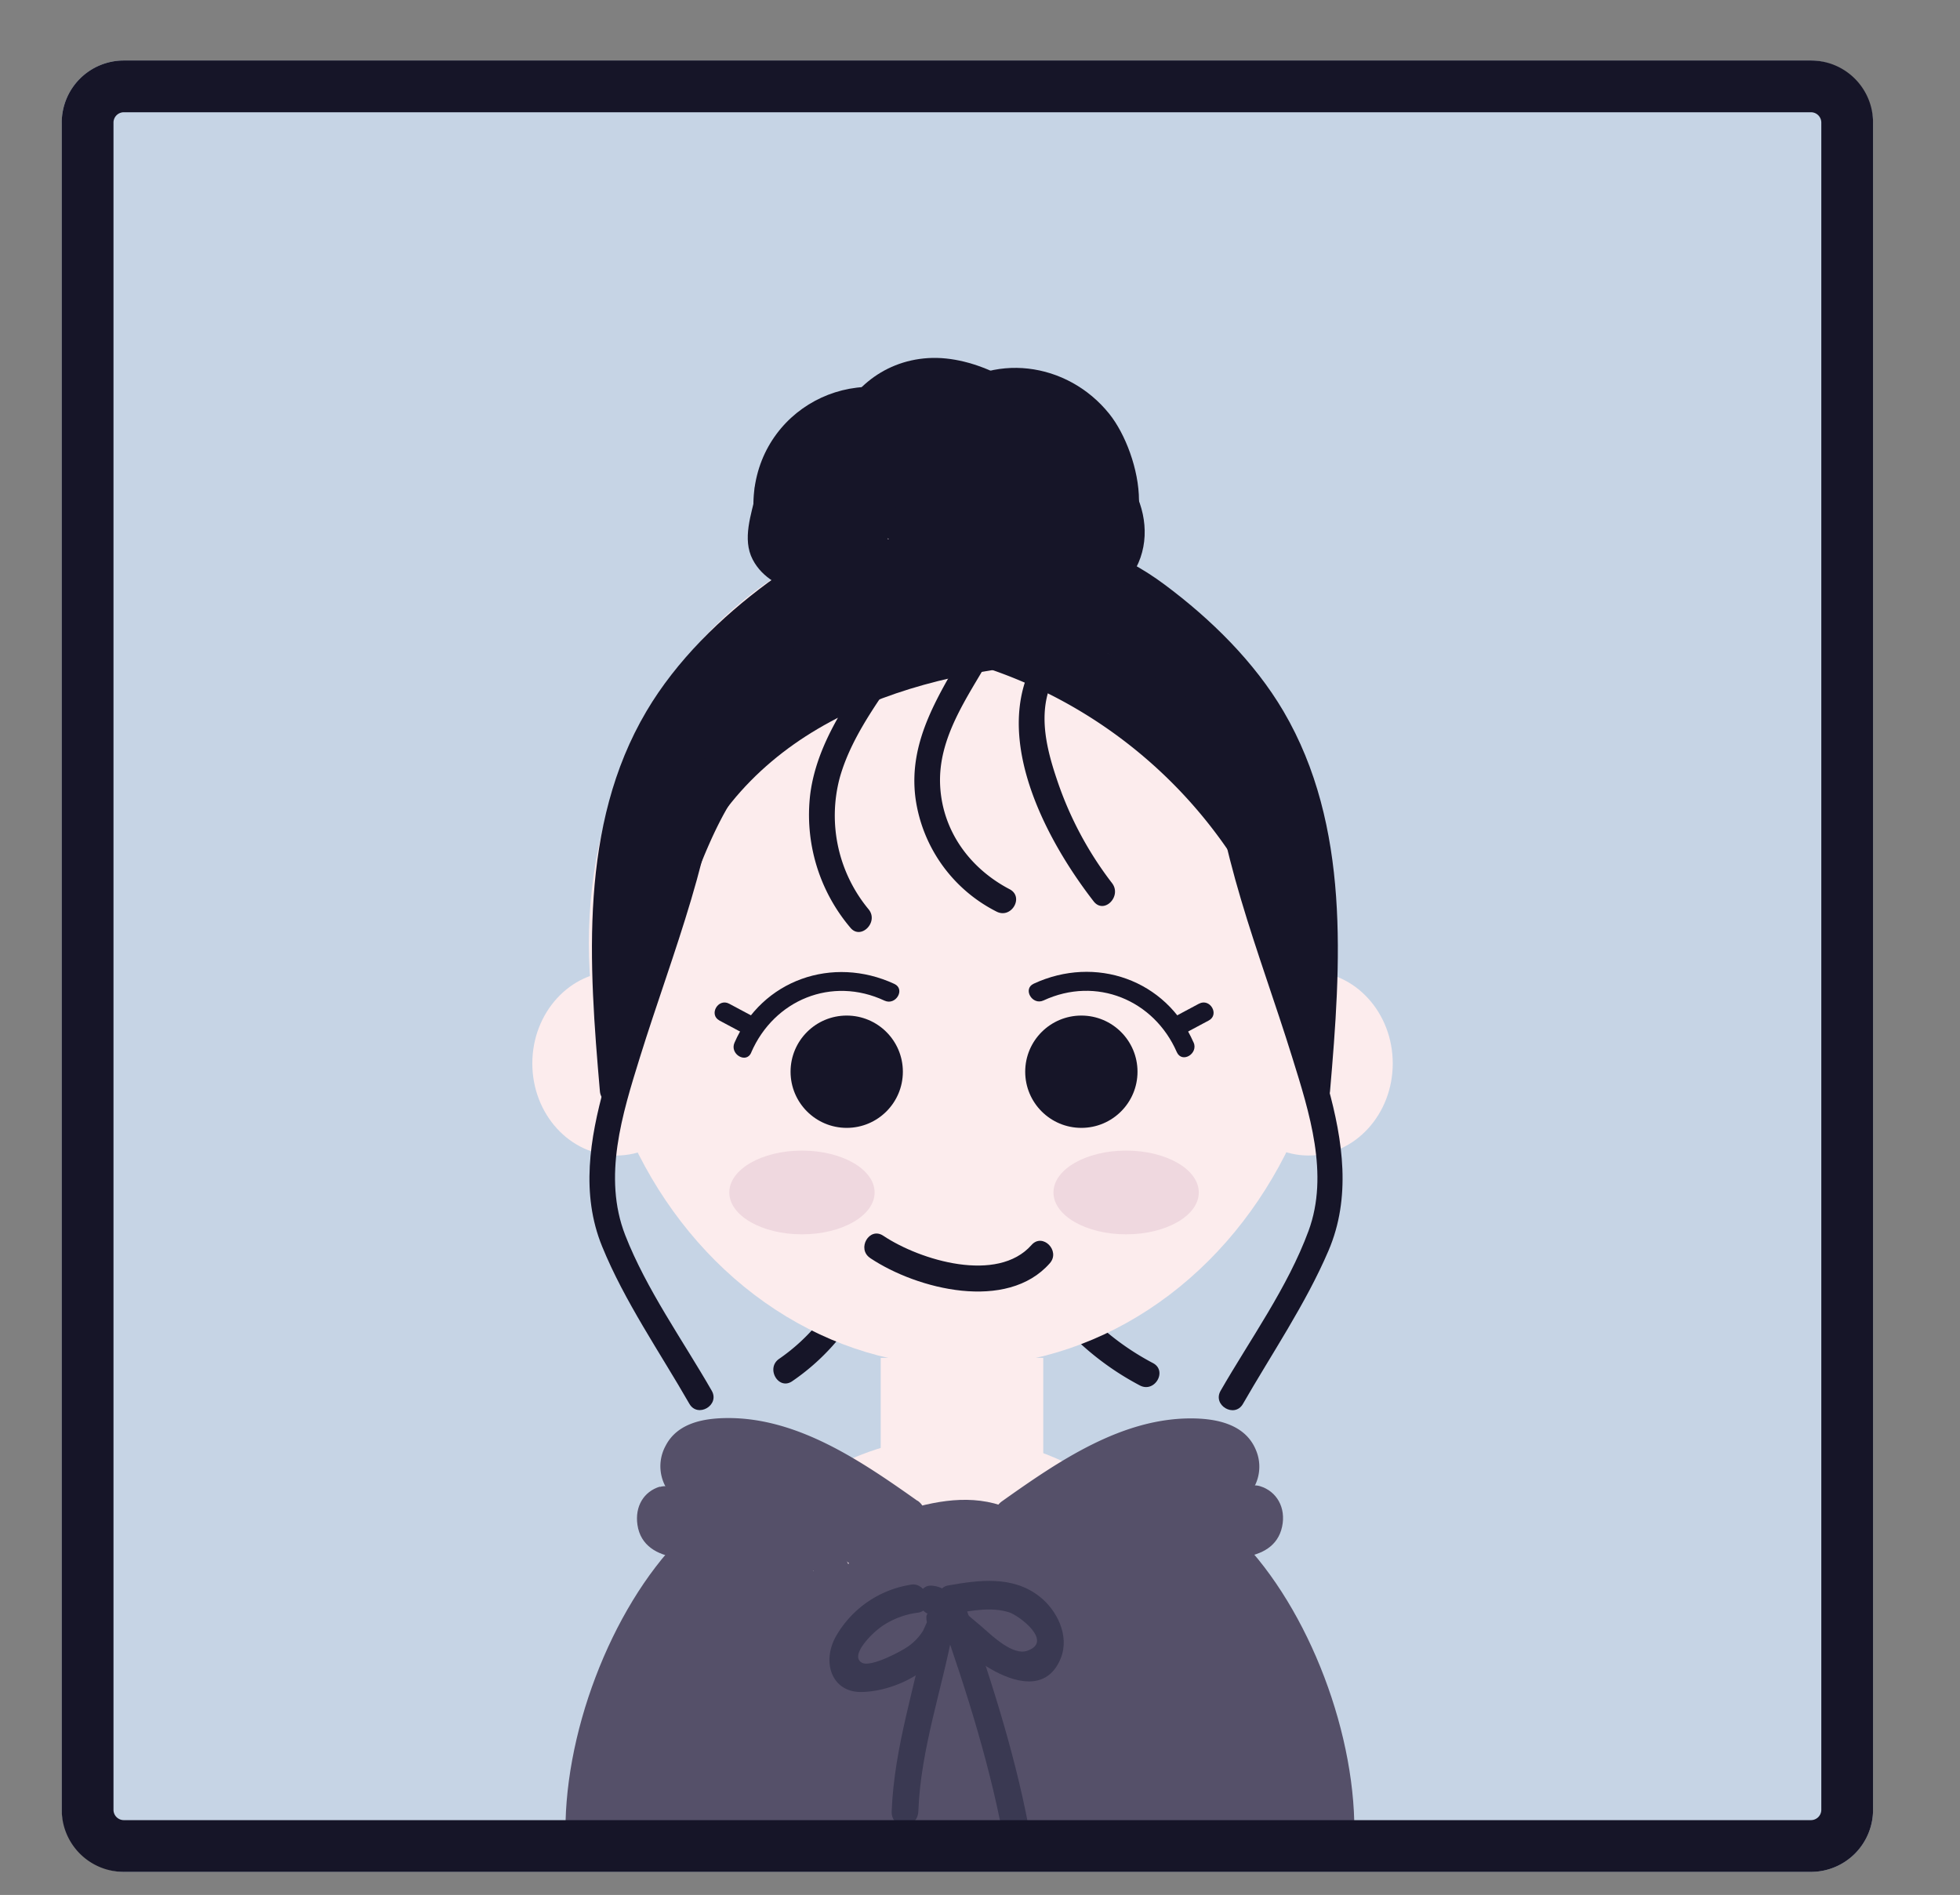 <svg id="Layer_1" data-name="Layer 1" xmlns="http://www.w3.org/2000/svg" viewBox="0 0 378.73 366.15"><rect x="0" y="0" width="378.73" height="366.15" fill="#808080" stroke="none"/><defs><style>.cls-1{fill:#c6d4e5;}.cls-2{fill:#fceced;}.cls-3{fill:#555069;}.cls-4{fill:none;stroke:#555069;stroke-miterlimit:10;}.cls-5{fill:#161528;}.cls-6{fill:#efd8df;}.cls-7{fill:#3a3952;}</style></defs><title>myprofile</title><rect class="cls-1" x="11.93" y="11.69" width="350" height="350" rx="12" ry="12"/><rect class="cls-2" x="170.18" y="262.37" width="31.41" height="38.4"/><path class="cls-2" d="M124.5,352.39c0-41.28,26.81-74.73,59.89-74.73s59.89,33.45,59.89,74.73"/><path class="cls-3" d="M177.29,290c-11-7.79-23.24-16.12-36.87-16-4.29.05-9.5.87-11.81,5.37a8.24,8.24,0,0,0,2.58,10.74c3.47,2.49,6.69-3.6,3.24-6.07l3.87-2.92,2.12-.09a21.35,21.35,0,0,1,6.45.68,43.08,43.08,0,0,1,10.28,3.67c5.93,2.92,11.44,6.79,16.9,10.64,3.48,2.46,6.71-3.62,3.24-6.06Z"/><path class="cls-3" d="M127.51,287.25c-3.1.94-4.85,3.8-4.34,7.36.59,4.12,3.93,5.8,7.37,6.32,6.87,1,14.32.19,21.25.21l23.88.06c4.14,0,4.14-7,0-7l-23.88-.06-11.31,0c-3.39,0-8-1-11.26-.05,4-1.21,2.29-8-1.71-6.78Z"/><path class="cls-3" d="M135,289.66a20.7,20.7,0,0,1,18.68-.29l.77-6.42a222.42,222.42,0,0,1-24.9,5.43l1.71,6.78c4.69-2,9.73-1.4,14.66-1.35q8.06.09,16.11.32c3.57.09,4.43-6,.85-6.91a21.73,21.73,0,0,1-6.85-2.9l-2.47,6.42a18.86,18.86,0,0,1,6.64,2.56l.77-6.42a111.49,111.49,0,0,1-21.26,2.72c-4.13.14-4.15,7.16,0,7l19-.6c6.33-.2,13.55-1.56,18.88,3.05v-5l-.05,0c-4.09.39-4.13,7.42,0,7a6.75,6.75,0,0,0,4.6-2,3.76,3.76,0,0,0,0-5c-4.89-4.23-9.82-5.41-16-5.33-8.81.11-17.62.55-26.41.82v7a120.54,120.54,0,0,0,23-3c2.74-.62,3.08-5,.77-6.42a23.78,23.78,0,0,0-8.18-3.27c-3.43-.67-5.81,4.3-2.48,6.42a26.48,26.48,0,0,0,8.38,3.62l.86-6.9c-10-.28-22.94-2.69-32.48,1.28-3.92,1.64-2.37,7.43,1.71,6.78a222.42,222.42,0,0,0,24.9-5.43c2.46-.69,3.38-5.19.77-6.42a27.23,27.23,0,0,0-25.17.28c-3.75,1.89-.49,8,3.24,6.07Z"/><path class="cls-3" d="M131.54,297.16C118,310.9,108.59,335.58,109.3,355.79c.16,4.51,6.59,4.53,6.43,0-.65-18.47,8-41.12,20.36-53.66,3-3.08-1.51-8-4.55-5Z"/><path class="cls-3" d="M175.91,299.59l3.84,54.16c.32,4.48,6.75,4.52,6.43,0l-3.84-54.16c-.32-4.48-6.75-4.51-6.43,0Z"/><path class="cls-3" d="M112.32,356.59l35.15-.07c11.23,0,22.83-1,33.61,3.06,3.92,1.48,5.6-5.31,1.71-6.77-10.57-4-21.79-3.35-32.81-3.33l-37.66.08c-4.14,0-4.15,7,0,7Z"/><path class="cls-3" d="M167.33,303.48a233.44,233.44,0,0,1,3.11,38.92c0,4.64,5.94,4.36,6.43,0a287.08,287.08,0,0,0,1.57-42.69c-.17-4.5-6.58-4.53-6.43,0l1.81,53.79,6.32-.93a291.51,291.51,0,0,1-10.9-49.15l-6.2,1.87,4.31,30.5,6.2-1.87a239.28,239.28,0,0,1-9.42-31c-1-4.46-6.86-2.5-6.2,1.87a398.15,398.15,0,0,1,4.29,46.66l6.31-.93L156.36,311l-6.19,1.86,6.24,19.43c1.17,3.62,6.3,3.2,6.32-.94A114.63,114.63,0,0,0,160,306c-.83-3.76-6.71-3.07-6.31.93l2.84,28.44,6-1.77-6.08-15.27c-1-2.54-2-5.08-3-7.63l-1-2.54q-4.19-5.53,3.14-6.36l.65-5.52c-3.28,1.53-6.6,3.18-9.86,1.28-1.71-1-2.13-2.32-4.37-2.28-4.24.07-6.26,4.55-7.83,8.22-2.54,5.91-4.84,12-7.1,18q-2.09,5.56-4.06,11.18c-.77,2.22-2.94,11.86-4.76,12.61l4,2.46a52.45,52.45,0,0,1,11.54-41.81l-5.05-.71c1.46,3.62-2.65,9-4.13,11.93q-2.88,5.67-5.39,11.55A215.35,215.35,0,0,0,111,351.24a3.25,3.25,0,0,0,5.88,2.71q12.84-21.66,24.3-44.21l-5.55-3.55q-8.34,18.76-15.71,38c-1.4,3.63,4.41,6.35,5.87,2.71l8-19.95,4-10,2-5c.68-3.14,1.18-3.34,1.52-.6,1.61,4.64-4.58,14.23-6.74,18.41a147.72,147.72,0,0,1-10.71,17.54l5.37,1.55c-2.17-13.8,10.29-30,18.24-39.41l-5.05-4.25-9.71,24.87c-1.88,4.84-4.72,9.85-1.95,14.86a3.09,3.09,0,0,0,5.05.71c9.25-11,13.06-25.13,16.42-39.31h-6.2c5.08,15.27-3.65,28.28-17.21,32.38-3.33,1-7.79,1.52-9.28,5.54a6.13,6.13,0,0,0,3.15,7.71c4,2,9.12.46,13.18-.2,4.6-.74,10.77-1.14,14.55-4.41,4-3.48,3.2-9.52,3.22-14.48l.13-25.23c0-4.59-6-4.42-6.43,0-1.39,16.13-9.08,30.76-21.14,40.19-2.49,1.95-1.76,6.5,1.63,6.55,25.11.33,27.83-34.74,27.45-54.46l-6.31.94a69.75,69.75,0,0,1-2,34.75c-1.63,5-8.63,15.92.1,18.17,4.54,1.17,16-.68,18.47-5.85,3.18-6.78-3.76-15.25-8.46-18.45a3.17,3.17,0,0,0-4.72,2.1c-1.05,5.49-2.95,15.68-10.23,13.62V352a178.86,178.86,0,0,1,25-2.91c3.31-.15,4.22-4.56,1.63-6.54a34.93,34.93,0,0,0-9.81-5.28c-2.9-1-5.71,3.68-3.13,5.87l1.82,1.55.65-5.52-1.45-.62-3.13,5.87c5.25.78,19.28,5.15,17.22-5.84L165.67,342a12.53,12.53,0,0,1,2.17,4c.39,2,.94,1.9,1.66-.37-1.73-.73-4.43-.45-6.23-.63-4.12-.41-4.1,6.62,0,7,3.54.36,9.41,2.27,11.24-2.41,1.64-4.23-2.08-9.46-4.29-12.55s-5.95.36-5.37,3.42l.27,1.46.82-3.42c-1.12,1.54-8.79-.61-10.41-.85a3.52,3.52,0,0,0-3.13,5.87c2.62,3.23,5.8,3.53,9.24,1.73,1.72-.9,2.23-4.18.65-5.52l-1.81-1.55L157.35,344a29.81,29.81,0,0,1,8.27,4.57l1.62-6.54a189.74,189.74,0,0,0-26.74,3.16c-3.21.6-2.91,5.95,0,6.77,11.16,3.16,16.25-8.64,18.13-18.52l-4.72,2.1c2.52,1.71,7.94,6.49,4,9.74-.94.78-9.12,2-9.2,1.6.16.88,2.76-4.55,3-5.09a73.29,73.29,0,0,0,2.82-8.76,78.7,78.7,0,0,0,.7-34.05c-.75-3.9-6.39-3-6.32.93.3,15.46-.22,47.71-21,47.43l1.62,6.55c14.06-11,22.69-27.44,24.32-46.26h-6.43l-.1,19.62c0,6.88,1.25,13.25-5.45,16.17-2,.86-4.43,1-6.53,1.38s-6.73,0-8.83.91c-1.53-.16-1.18,0,1.07.58,1.36-.31,2.71-.69,4-1.12a42.17,42.17,0,0,0,4.7-1.87c14-6.56,21.27-22.95,16-38.85-1-3.09-5.35-3.57-6.2,0-3.06,12.92-6.32,26.13-14.76,36.21l5,.71c-1.59-2.88,4.29-13.75,5.35-16.47L148,308.77c1.31-3.36-2.34-7.46-5.05-4.25-9.91,11.72-22.57,29.24-19.89,46.24.38,2.45,3.94,3.57,5.37,1.55a155.71,155.71,0,0,0,15.86-27.63c2.61-5.95,7.66-15.43,2.06-21.16-5.28-5.4-9.8-.62-12.08,4.92-4.77,11.6-9.38,23.27-14.07,34.91l5.88,2.71q7.07-18.39,15.06-36.32c1.79-4-3.52-7.55-5.55-3.55q-11.46,22.56-24.31,44.21l5.88,2.71a197,197,0,0,1,12.3-31.29c3.27-6.55,7.74-12.6,4.7-20.16a3.08,3.08,0,0,0-5.05-.71c-11.24,13.28-15.92,30.84-13.19,48.65a3.2,3.2,0,0,0,4,2.45c4.67-1.93,5.49-6.47,7.1-11.27q4.29-12.73,9.2-25.21c1.11-2.8,2.46-9,4.48-11s1.6-.17,3.74,1.24c4.56,3,10.88-1.59,15-3.5,2-.94,1.86-4,.65-5.52-4.91-6-14.18-4.22-15.64,4.23-.86,4.94,2.18,10.1,3.92,14.46L157,337.11c1.25,3.14,6.33,1.61,6-1.77l-2.84-28.44-6.31.93a106.38,106.38,0,0,1,2.5,23.48l6.31-.93L156.36,311c-1.36-4.23-7.52-2.45-6.19,1.86l12.16,39.55c1.11,3.6,6.45,3.21,6.31-.94a412.71,412.71,0,0,0-4.51-48.53l-6.2,1.87a240.85,240.85,0,0,0,9.42,31c1.58,4.18,6.84,2.65,6.2-1.87l-4.31-30.5c-.63-4.47-6.79-2.55-6.2,1.87a291.4,291.4,0,0,0,10.9,49.14c1.12,3.58,6.45,3.23,6.31-.93l-1.81-53.79H172a287.08,287.08,0,0,1-1.57,42.69h6.43a244.12,244.12,0,0,0-3.34-40.79c-.74-4.44-6.93-2.56-6.2,1.87Z"/><path class="cls-3" d="M159.06,299.89a10.1,10.1,0,0,1,8.14,6.6c.62,1.77,2.16,3,4,2.46a3.61,3.61,0,0,0,2.25-4.33c-2.09-5.95-6.74-10.58-12.63-11.51a3.31,3.31,0,0,0-4,2.46c-.41,1.65.52,4.05,2.25,4.32Z"/><path class="cls-3" d="M196.93,296.07a127.58,127.58,0,0,1,16.89-10.64,46.08,46.08,0,0,1,9.25-3.45,31.09,31.09,0,0,1,6.42-.87c.59,0,10,.9,7,3-3.44,2.47-.23,8.56,3.25,6.07a8.19,8.19,0,0,0,2.92-10.05c-2.08-5-7.66-6-12.16-6.06-13.62-.16-25.84,8.17-36.87,16-3.46,2.44-.24,8.53,3.25,6.06Z"/><path class="cls-3" d="M241.75,294c-2.84-.86-7,0-10,.05l-12.57,0-23.88.06c-4.13,0-4.14,7,0,7l22.62-.06c7.35,0,15.24.89,22.52-.21,3.28-.5,6.48-2,7.3-5.85.79-3.69-1.06-6.86-4.28-7.83-4-1.21-5.7,5.57-1.71,6.78Z"/><path class="cls-3" d="M239.23,283.59a27.21,27.21,0,0,0-25.16-.28c-2.62,1.23-1.72,5.73.76,6.42a222.42,222.42,0,0,0,24.9,5.43c4.07.65,5.64-5.14,1.71-6.78-9.54-4-22.5-1.56-32.47-1.28l.85,6.9a26.51,26.51,0,0,0,8.38-3.62c3.3-2.1,1-7.09-2.47-6.42a23.74,23.74,0,0,0-8.18,3.27c-2.31,1.43-2,5.8.76,6.42a120.54,120.54,0,0,0,23,3v-7c-8.8-.27-17.61-.71-26.41-.82-6.19-.08-11.13,1.11-16,5.33a3.74,3.74,0,0,0,0,5,6.72,6.72,0,0,0,4.59,2c4.12.39,4.1-6.64,0-7l-.05,0v5c5.33-4.61,12.55-3.25,18.88-3.05l19,.6c4.14.13,4.13-6.89,0-7A111.49,111.49,0,0,1,210,286.88l.77,6.42a18.91,18.91,0,0,1,6.65-2.56L215,284.32a21.63,21.63,0,0,1-6.85,2.9c-3.54.86-2.76,7,.86,6.91q8-.22,16.1-.32c4.91-.05,10-.59,14.66,1.35l1.71-6.78a222.42,222.42,0,0,1-24.9-5.43l.77,6.42a20.7,20.7,0,0,1,18.68.29c3.73,1.87,7-4.18,3.24-6.07Z"/><path class="cls-3" d="M234.88,302.13c12.36,12.54,21,35.19,20.36,53.66-.15,4.52,6.27,4.52,6.43,0,.71-20.21-8.7-44.89-22.24-58.63-3-3.07-7.59,1.89-4.55,5Z"/><path class="cls-3" d="M258.65,349.56,221,349.48c-11,0-22.25-.65-32.82,3.33-3.89,1.46-2.21,8.25,1.71,6.77,10.78-4.05,22.38-3.09,33.62-3.06l35.14.07c4.14,0,4.15-7,0-7Z"/><path class="cls-3" d="M197.44,301.61a246.25,246.25,0,0,0-3.34,40.79h6.43A287.08,287.08,0,0,1,199,299.71h-6.43l-1.81,53.79c-.14,4.13,5.18,4.54,6.32.93a292.35,292.35,0,0,0,10.89-49.14c.59-4.41-5.57-6.35-6.2-1.87l-4.31,30.5c-.63,4.51,4.61,6.06,6.2,1.87a239.28,239.28,0,0,0,9.42-31l-6.2-1.87a412.71,412.71,0,0,0-4.51,48.53c-.14,4.11,5.2,4.57,6.31.94l12.17-39.55c1.32-4.3-4.84-6.1-6.2-1.86l-6.25,19.42,6.31.93a105.73,105.73,0,0,1,2.51-23.48l-6.32-.93L208,335.34c-.33,3.38,4.74,4.91,6,1.77l8.11-20.35c1.85-4.64,5.35-10.46,4.43-15.73-1.46-8.43-10.72-10.27-15.63-4.23-1.22,1.49-1.39,4.58.65,5.52,4,1.87,10.1,6.23,14.6,3.67,2.2-1.24,2-3.6,4.14-1.41s3.41,8.29,4.47,11q4.66,11.85,8.77,24c1.74,5.1,2.52,10.45,7.53,12.52,1.51.63,3.68-.7,3.95-2.45,2.74-17.81-1.94-35.37-13.19-48.65a3.08,3.08,0,0,0-5.05.71c-3,7.56,1.42,13.59,4.7,20.16a197,197,0,0,1,12.3,31.29l5.88-2.71q-12.86-21.64-24.31-44.21c-2-4-7.34-.48-5.55,3.55q8,17.94,15.07,36.32l5.87-2.71c-4.69-11.64-9.3-23.31-14.07-34.91-2.27-5.54-6.74-10.37-12.08-4.92-5.6,5.73-.55,15.19,2.07,21.16a155.05,155.05,0,0,0,15.85,27.63c1.43,2,5,.9,5.37-1.55,2.67-17-10-34.53-19.89-46.24-2.68-3.18-6.37.86-5.05,4.25l6.31,16.17c1.13,2.91,6.89,13.68,5.35,16.47l5-.71c-8.45-10.08-11.71-23.29-14.77-36.21-.84-3.56-5.17-3.1-6.2,0-5.28,15.9,2,32.3,16,38.85a42.17,42.17,0,0,0,4.7,1.87c1.34.43,2.68.81,4,1.12l1.94-.63c-.69-.73-6.64-.41-7.93-.6-2.65-.39-5.79-.59-8.3-1.64-6.81-2.84-5.42-9.49-5.45-16.17l-.1-19.62h-6.43c1.63,18.82,10.26,35.25,24.32,46.26l1.63-6.55c-20.79.28-21.33-32-21-47.43.08-3.89-5.56-4.86-6.31-.93a78.54,78.54,0,0,0,.69,34.05,75.18,75.18,0,0,0,2.83,8.76c.21.54,2.81,6,3,5.09-.07.42-8.25-.82-9.2-1.6-3.92-3.25,1.5-8,4-9.74l-4.72-2.1c1.89,9.89,7,21.68,18.13,18.52,2.91-.82,3.22-6.17,0-6.77a189.74,189.74,0,0,0-26.74-3.16l1.62,6.54a29.81,29.81,0,0,1,8.27-4.57l-3.12-5.87-1.82,1.55c-1.57,1.34-1.07,4.62.65,5.52,3.45,1.81,6.63,1.48,9.24-1.73a3.52,3.52,0,0,0-3.13-5.87c-1.61.24-9.29,2.39-10.41.85l.82,3.42.28-1.46c.57-3.06-3.21-6.44-5.38-3.42s-5.95,8.32-4.28,12.55c1.83,4.67,7.73,2.76,11.24,2.41,4.08-.41,4.12-7.44,0-7a61.41,61.41,0,0,0-6.23.63l1.08,1.79A17.1,17.1,0,0,1,205.3,342l-5.37-3.42c-2.05,11,12,6.62,17.22,5.84L214,338.55l-1.46.62.65,5.52,1.82-1.55c2.58-2.19-.22-6.9-3.13-5.87a34.76,34.76,0,0,0-9.8,5.28c-2.59,2-1.7,6.39,1.62,6.54a179.18,179.18,0,0,1,25,2.91v-6.77c-7.29,2.06-9.18-8.13-10.23-13.62a3.17,3.17,0,0,0-4.72-2.1c-4.71,3.21-11.31,11.23-8.63,18,2.22,5.64,13.95,7.48,18.63,6.27,8.39-2.17,2.19-12.1.47-17.08A69.55,69.55,0,0,1,222,300.89l-6.32-.94c-.38,19.72,2.34,54.79,27.46,54.46,3.38-.05,4.11-4.59,1.62-6.55-12.05-9.43-19.75-24.05-21.14-40.19-.38-4.42-6.45-4.6-6.43,0l.12,23.83c0,4.87-1,11.45,2.6,15.23s9.58,4.1,14.08,4.89c4.31.75,10.09,2.45,14.28.37a6,6,0,0,0,3.32-7c-1-4.22-5.1-5-8.45-6-13.87-4.06-23.52-16.7-18.21-32.68h-6.2c3.37,14.18,7.17,28.27,16.42,39.31a3.09,3.09,0,0,0,5-.71c2.77-5-.07-10-1.95-14.86l-9.71-24.87-5.05,4.25c7.92,9.37,20.41,25.62,18.24,39.41l5.38-1.55a147.79,147.79,0,0,1-10.72-17.54c-2.16-4.18-8.35-13.77-6.74-18.41q.51-4.11,1.52.6l2,5,4,10,8,19.95c1.45,3.6,7.29,1,5.87-2.71q-7.4-19.23-15.71-38l-5.55,3.55q11.46,22.54,24.31,44.21a3.25,3.25,0,0,0,5.87-2.71,217.59,217.59,0,0,0-8.12-22.55q-2.26-5.29-4.83-10.41c-1.55-3.11-6.19-9.37-4.7-13.07l-5.05.71a52.41,52.41,0,0,1,11.54,41.81l4-2.46c-1.8-.74-3.61-9.3-4.33-11.36q-2-5.62-4-11.19c-2.41-6.46-4.86-12.94-7.57-19.25-1.46-3.42-3.41-7.94-7.4-8.28-1.91-.17-2.83,1.09-4.3,1.81-2.43,1.2,1.51,1.13-3.46,1.28-2.85.08-4.31-.83-6.9-2l.65,5.52q6.47.36,3.88,4.43-.85,2.25-1.75,4.47c-1,2.55-2,5.09-3,7.63l-6.09,15.27,6,1.77,2.84-28.44c.4-4-5.47-4.73-6.31-.93a114.63,114.63,0,0,0-2.74,25.34,3.21,3.21,0,0,0,6.32.94l6.25-19.43-6.2-1.86L202.44,350.5l6.32.93A398.14,398.14,0,0,1,213,304.77c.66-4.36-5.17-6.34-6.2-1.87a238.81,238.81,0,0,1-9.42,31l6.2,1.87,4.31-30.5-6.2-1.87a292.47,292.47,0,0,1-10.89,49.15l6.31.93L199,299.71c.15-4.52-6.26-4.51-6.43,0a288.43,288.43,0,0,0,1.57,42.69c.49,4.35,6.44,4.65,6.43,0a233.44,233.44,0,0,1,3.11-38.92c.73-4.42-5.46-6.32-6.2-1.87Z"/><path class="cls-3" d="M210.21,293.11c-5.9.93-10.54,5.56-12.64,11.51a3.6,3.6,0,0,0,2.25,4.33c1.81.54,3.33-.68,4-2.46a10.12,10.12,0,0,1,8.14-6.6c1.72-.27,2.67-2.66,2.25-4.32a3.28,3.28,0,0,0-3.95-2.46Z"/><path class="cls-3" d="M176.65,311.81a17.19,17.19,0,0,0,9-3.28,3.79,3.79,0,0,0,1.15-4.81,3.08,3.08,0,0,0-4.39-1.26,11.17,11.17,0,0,1-5.79,2.33,3.45,3.45,0,0,0-3.22,3.51c0,1.79,1.48,3.65,3.22,3.51Z"/><path class="cls-3" d="M175,299.79a74.39,74.39,0,0,0,10.13,6.45c3.71,2,7-4.1,3.25-6.07a73.53,73.53,0,0,1-10.14-6.45c-3.41-2.57-6.63,3.51-3.24,6.07Z"/><path class="cls-3" d="M190.38,295l-8.68,4.46c-1.57.81-2,3.27-1.15,4.81a3.13,3.13,0,0,0,4.4,1.26l8.68-4.46c1.57-.81,2-3.28,1.15-4.81a3.13,3.13,0,0,0-4.4-1.26Z"/><path class="cls-3" d="M179.15,299.27,190.58,302c4,1,5.75-5.8,1.71-6.77l-11.43-2.75c-4-1-5.75,5.8-1.71,6.77Z"/><path class="cls-3" d="M189.81,300.66l-6.28,14.43,6,1.77c-.29-5.52-.38-11-.27-16.57.06-3.26-4.7-5.08-6-1.77a127.27,127.27,0,0,0-6.82,23.2c-1,5.22-2.44,10.67,1,15a3.08,3.08,0,0,0,5-.71l4.81-10.22-6-1.77a114.37,114.37,0,0,1,.07,16.66h6.43l.14-21.84-6.31.93a101.77,101.77,0,0,1,5.19,25.76h6.43q-1.18-13.47-3.36-26.77c-.66-4-6.25-2.9-6.32.94l-.19,10.67c-.08,4.59,6.06,4.43,6.43,0a116.25,116.25,0,0,1,3.21-19h-6.2A65.19,65.19,0,0,1,180.38,352c-1.29,2.51.88,6.23,3.63,5.16a15.42,15.42,0,0,0,8.78-8c1.11-2.19-.25-5.48-2.77-5.29-3.79.29-28,2.78-18.43,12.54,3.57,3.63,11.37,2.38,15.62,1.77a45.25,45.25,0,0,0,18.06-7c3.57-2.28.34-8.36-3.24-6.06a38.59,38.59,0,0,1-19.2,6.46,38,38,0,0,1-4.4-.07q-3.63,2.69.66,1c3.28.34,7.5-1.34,10.93-1.59l-2.78-5.29a7.56,7.56,0,0,1-4.94,4.76l3.63,5.16a73.65,73.65,0,0,0,7.13-46c-.57-3.54-5.4-3.15-6.2,0a129.33,129.33,0,0,0-3.44,20.83h6.43l.19-10.67-6.31.93q2,12.39,3.13,24.9c.39,4.44,6.74,4.54,6.43,0a109.14,109.14,0,0,0-5.42-27.63c-1.21-3.58-6.29-3.23-6.31.94l-.15,21.84c0,4.57,6.12,4.46,6.43,0a114.38,114.38,0,0,0-.07-16.66c-.25-3.19-4.41-5.13-6-1.77L177,332.49l5.05-.71c-1.94-2.44,1.2-11.31,1.89-14.22a117.63,117.63,0,0,1,4.9-15.49l-6-1.78c-.11,5.54,0,11,.27,16.57.17,3.19,4.52,5.16,6,1.78l6.28-14.44c1.77-4.06-3.77-7.63-5.55-3.54Z"/><path class="cls-4" d="M157.17,303.54a3,3,0,0,0,2.39-.4,3.18,3.18,0,0,0-4.45,1.83,24.7,24.7,0,0,1,2.61-3.76"/><path class="cls-4" d="M207.47,301c1-.47,2,.37,2.82,1.16s1.79,1.74,2.92,1.67,2-1.79,1.17-2.57"/><path class="cls-3" d="M176.24,296.62c5.64-1.69,11.63-3.07,17.21-.4l1.26-4.66c-3.65-.44-11.9-1.37-13.87,2.89-1.34,2.9,3,5.44,4.32,2.52.69-1.51,8.22-.57,9.55-.41,2.45.3,3.42-3.62,1.26-4.66-6.89-3.3-14-2.22-21.06-.1-3.07.92-1.76,5.75,1.33,4.82Z"/><path class="cls-3" d="M204.51,302.88a11.81,11.81,0,0,1,10,4.2c2.13,2.42,5.65-1.13,3.53-3.54a16.55,16.55,0,0,0-13.5-5.66c-3.19.21-3.22,5.21,0,5Z"/><path class="cls-5" d="M204.43,255.15a54.6,54.6,0,0,0,15.83,12.55c2.85,1.5,5.38-2.81,2.53-4.32A50.51,50.51,0,0,1,208,251.61c-2.11-2.44-5.64,1.11-3.54,3.54Z"/><path class="cls-5" d="M162.39,249.2a37.39,37.39,0,0,1-11.84,13.36c-2.63,1.81-.13,6.15,2.53,4.32a42.93,42.93,0,0,0,13.63-15.15c1.52-2.84-2.8-5.37-4.32-2.53Z"/><ellipse class="cls-2" cx="119.12" cy="205.48" rx="16.26" ry="17.79"/><ellipse class="cls-2" cx="252.86" cy="205.48" rx="16.26" ry="17.79"/><ellipse class="cls-2" cx="185.88" cy="182.25" rx="72.1" ry="81.75"/><path class="cls-5" d="M172.24,122.91c-6.11,9.39-14.17,19-15.67,30.48a33.71,33.71,0,0,0,7.74,25.85c2,2.48,5.56-1.07,3.53-3.54a28.38,28.38,0,0,1-5.6-25.33c2.49-9.05,9.26-17.17,14.31-24.94,1.76-2.7-2.56-5.21-4.31-2.52Z"/><path class="cls-5" d="M187,124.55c-5.34,9.36-11.6,18.43-10.09,29.74a29,29,0,0,0,15.65,21.85c2.86,1.48,5.39-2.83,2.53-4.32-7.64-4-12.94-11.18-13.42-19.93-.51-9.29,5.26-17.12,9.65-24.82,1.6-2.8-2.72-5.32-4.32-2.52Z"/><path class="cls-5" d="M233.88,142.32c1,21.63,9.47,41.54,15.82,62,3.3,10.6,7.17,22.59,3.15,33.51s-11.31,21-17,30.91c-1.6,2.8,2.71,5.32,4.32,2.53,5.56-9.69,12.13-19.32,16.53-29.6s2.81-21.22-.12-31.8c-6.2-22.43-16.57-43.92-17.67-67.5-.15-3.2-5.15-3.22-5,0Z"/><path class="cls-5" d="M134.47,142.32c-1.1,23.58-11.46,45.07-17.67,67.5-2.82,10.2-4.59,20.86-.46,31,4.32,10.61,11.18,20.5,16.87,30.43,1.61,2.79,5.93.27,4.32-2.53-5.59-9.74-12.63-19.58-16.72-30.06-4.38-11.25-.57-23.38,2.84-34.36,6.35-20.41,14.81-40.32,15.82-62,.15-3.21-4.85-3.2-5,0Z"/><path class="cls-5" d="M202.16,124.24c-12.14,15-1,36.82,9.18,49.94,2,2.54,5.49-1,3.54-3.54a68.17,68.17,0,0,1-10.71-20.19c-2.66-7.88-4.07-15.74,1.53-22.68,2-2.48-1.51-6-3.54-3.53Z"/><path class="cls-5" d="M178.72,105.14c-10.86-2.89-21.51,1-30.3,7.41-9.1,6.7-17.72,15.09-23.5,24.87-13.08,22.12-11.13,48.89-9,73.44.27,3.18,5.28,3.21,5,0-1.91-22.1-4-45.86,6-66.49,4.53-9.4,11.64-17,19.45-23.77,8.61-7.44,19.33-13.77,31.07-10.64,3.11.83,4.44-4,1.33-4.82Z"/><path class="cls-5" d="M195.56,110c11.42-3,22,2.89,30.44,10.11,8.06,6.87,15.43,14.67,20.08,24.3C256,165,253.94,188.76,252,210.86c-.27,3.21,4.73,3.19,5,0,2.12-24.6,4-51.27-9-73.44-5.63-9.56-14-17.77-22.85-24.38s-19.77-10.88-31-7.9c-3.11.82-1.79,5.65,1.33,4.82Z"/><path class="cls-5" d="M177.15,110.2a54,54,0,0,1,12.18,2.66c3.06,1,4.37-3.8,1.33-4.83a59.94,59.94,0,0,0-13.51-2.83c-3.2-.3-3.18,4.7,0,5Z"/><path class="cls-5" d="M194.38,104.93a27.31,27.31,0,0,0-16.58,5c-2.6,1.85-.11,6.19,2.52,4.32a22.81,22.81,0,0,1,14.06-4.37c3.22.08,3.22-4.92,0-5Z"/><path class="cls-5" d="M124.49,191.35c7.38-11.41,9.78-25.15,16.92-36.72a79.68,79.68,0,0,1,28.8-27.47c2.8-1.58.28-5.9-2.53-4.32a84.79,84.79,0,0,0-28.92,26.68c-8.18,12.24-10.66,27-18.59,39.3-1.75,2.71,2.57,5.22,4.32,2.53Z"/><path class="cls-5" d="M124.13,184a110.93,110.93,0,0,1,13-34.08,2.52,2.52,0,0,0-3.42-3.42c-10.07,6.13-11.41,17.79-11.87,28.58-.14,3.25,4.71,3.15,5,0a75.45,75.45,0,0,1,11.55-33.8c1.3-2-1.34-4.86-3.42-3.42a33.07,33.07,0,0,0-14,32.6c.38,2.45,4.35,2.33,4.82,0a83,83,0,0,1,25.44-44.95c2.08-1.9-.63-5.46-3-3.92a50.14,50.14,0,0,0-20.82,26.7c-.89,2.68,3.25,4.43,4.57,1.93,8.79-16.57,21.06-36,42.25-35.63l-1.26-4.66c-15.84,9.6-32.23,20-41.1,36.85-1.54,2.94,2.41,5,4.32,2.53a82.31,82.31,0,0,1,51.73-30.77c3.17-.53,1.83-5.35-1.33-4.83a87.33,87.33,0,0,0-54.72,33.07l4.32,2.53c8.47-16.13,24.18-25.9,39.3-35.06a2.52,2.52,0,0,0-1.26-4.66c-23.1-.38-36.9,19.89-46.56,38.1l4.56,1.93a44.68,44.68,0,0,1,18.52-23.72l-3-3.92A87.43,87.43,0,0,0,121,169.15h4.82a27.85,27.85,0,0,1,11.68-27l-3.42-3.42a80.92,80.92,0,0,0-12.24,36.33h5c.37-8.86,1-19.14,9.39-24.27l-3.42-3.42a115.35,115.35,0,0,0-13.47,35.28c-.64,3.15,4.18,4.49,4.82,1.33Z"/><path class="cls-5" d="M170.27,124.43c8.46-7.43,24.23-13.06,34.5-6,2.66,1.82,5.17-2.51,2.53-4.32-12.2-8.37-30.52-2-40.56,6.78-2.43,2.13,1.12,5.65,3.53,3.54Z"/><path class="cls-5" d="M184.57,119.49c3.51-2.21,8.33-2.14,12.38-2.38,4.53-.27,9.19-.25,13.52,1.26s7.66,4.52,11.18,7.25l11.23,8.7c2.47,1.91,6-1.36,3.54-3.54L235,129.51c-2.41-2.13-6,1.4-3.54,3.53l1.44,1.28,3.54-3.54c-7.88-6.1-16.33-15.09-26.21-17.7a44.87,44.87,0,0,0-15-.85c-4.46.36-9.3.5-13.19,2.94-2.71,1.71-.21,6,2.53,4.32Z"/><path class="cls-5" d="M197.76,115.76c17-5.49,31.52,7.86,39.06,21.71,3.94,7.23,6.86,15,9.78,22.67,3.3,8.66,6.13,17.4,6.37,26.74.09,3.21,5.09,3.22,5,0-.27-10.41-3.48-20.15-7.2-29.78-3.49-9-6.93-18.22-12.13-26.42-8.86-14-25.12-25.27-42.21-19.74-3.05,1-1.74,5.81,1.33,4.82Z"/><path class="cls-5" d="M208.49,117.67c5.59,2.83,11.73,4.77,17,8.2,6.8,4.42,9.77,11.38,12.37,18.77,5.14,14.58,11.54,29.48,13.37,44.94l4.91-.67c-3.13-12.08-8.37-23.42-13.66-34.69-4.27-9.09-8.9-18.39-16.25-25.43-7.16-6.87-16.33-10.4-26.12-11.35a75.73,75.73,0,0,0-16.07.35c-2.66.31-5.32.71-7.95,1.17-1.66.29-7.48,2.38-8.82,1.56l1.15,2.83.16-.55-1.75,1.75.59-.19-2.82-1.15.21.36c1.63,2.77,6,.25,4.32-2.53l-.21-.35a2.53,2.53,0,0,0-2.83-1.15A3.2,3.2,0,0,0,163.6,122a2.55,2.55,0,0,0,1.15,2.82c3.16,1.94,7.69-.14,11.06-.77a105.41,105.41,0,0,1,16.33-1.89c10.89-.28,21.8,2.08,30,9.63,7.16,6.58,11.58,15.57,15.67,24.24,5.24,11.11,10.4,22.27,13.49,34.19.69,2.64,5.25,2.2,4.91-.66-2-16.9-8.72-33.5-14.65-49.35-2.38-6.37-5.37-12.38-10.79-16.69-5.85-4.66-13.19-6.85-19.78-10.19-2.86-1.45-5.4,2.86-2.52,4.32Z"/><path class="cls-5" d="M166.15,128.93a63.71,63.71,0,0,1,77.65,32c1.43,2.88,5.75.35,4.31-2.52a68.64,68.64,0,0,0-83.29-34.27c-3,1-1.73,5.86,1.33,4.82Z"/><path class="cls-5" d="M245.25,163.22c-8.72-7.54-12.56-18.86-20.64-26.94-7.59-7.59-18-11.37-28.43-13-19.35-3.09-44-2.94-58.63,12.06-2.25,2.3,1.28,5.84,3.54,3.53,13.85-14.17,38.69-13.85,56.83-10.22,10.08,2,19.46,6.26,26,14.42,6.23,7.77,10.13,17.1,17.79,23.72,2.42,2.09,6-1.43,3.53-3.54Z"/><path class="cls-5" d="M135,164.69c14.71-28.15,47.47-36.2,76.84-37,3.21-.09,3.22-5.09,0-5-31.1.83-65.62,9.73-81.16,39.46-1.49,2.85,2.83,5.38,4.32,2.52Z"/><path class="cls-5" d="M186.13,127.7a91.83,91.83,0,0,1,59.62,51.86c1.28,2.94,5.59.4,4.32-2.53a96.58,96.58,0,0,0-62.61-54.15c-3.11-.86-4.44,4-1.33,4.82Z"/><path class="cls-5" d="M165.23,101.55l-5.34-.14,2.41,3.16c3.22-10.73,15.56-17.09,25.93-19.08,16.6-3.18,20.55,17.57,15.37,29.36-1.28,2.92,3,5.47,4.32,2.53,5.51-12.56,3.27-35.87-14.16-37.23-7.58-.59-15.67,2.77-22.12,6.49s-11.94,9.19-14.16,16.6a2.53,2.53,0,0,0,2.41,3.17l5.34.14c3.22.09,3.22-4.91,0-5Z"/><path class="cls-5" d="M210.46,107.44c.37-9.09.37-19.11-6-26.36-5.86-6.66-16-12.43-25.09-11.89-18.28,1.11-26.5,24.73-12.15,36.47,2.47,2,6-1.49,3.53-3.53-13.19-10.8-2.11-31.46,14.17-27.38,6.37,1.6,14.1,6.28,17.52,12,3.7,6.14,3.3,13.81,3,20.7-.13,3.22,4.87,3.22,5,0Z"/><path class="cls-5" d="M156.55,105.18c-4.44.2-5.11-4.05-3.36-7.12,1.34-2.36,3.49-3.45,6.06-4.16,4-1.12,8.85-.82,13-.15a44.76,44.76,0,0,1,21.19,9.68c2.46,2,6-1.49,3.53-3.53-10.37-8.53-26.36-14.82-39.85-10.61-5.32,1.66-10.37,6.33-10,12.34a9.09,9.09,0,0,0,9.48,8.55c3.21-.15,3.22-5.15,0-5Z"/><path class="cls-5" d="M170.2,93.6c3.9-3.37,8.84-4.51,13.8-5.31,6.12-1,12.67-1.69,18.77-.15,4.62,1.16,9.35,3.77,11.82,8,2.71,4.66,2.31,11.18-2.18,14.6-2.53,1.93,0,6.27,2.52,4.32,11-8.41,6.31-23.69-4.81-29.44-7.19-3.72-15.36-3.73-23.22-2.74-7.34.92-14.49,2.24-20.24,7.19-2.44,2.11,1.11,5.63,3.54,3.54Z"/><path class="cls-5" d="M195,97.4c-4-9.84-17.9,0-12.42,6.2,2.4,2.71,7.08,1.22,8.15-2,1.41-4.24-2.74-7.73-6.64-8-4.57-.3-10.71,1.8-12.26,6.53-1.42,4.28,1.68,7.67,5.66,8.69,4.22,1.09,9.36-.08,11.94-3.78,2.29-3.29,2.16-8.24-1-11-6.43-5.52-20.18,1-12.95,9.19,6.12,6.9,22-2.93,15.15-9.38-3.55-3.35-10.07-3.49-14.28-1.6-3.46,1.55-6.51,5.63-3.74,9.23,5.24,6.79,21.19-1.55,15.92-8.94-2.9-4.08-11-3.45-14.61-.94s-6.24,8.79-2.41,12.38c3.66,3.42,9.54.77,11-3.5,1.75-5-2.46-9-7.1-9.47l1.26,4.66a34.83,34.83,0,0,1,11.5-5.35c4.92-1.14,13.74.14,11.83,7.33l4.18-1.1a20,20,0,0,1-5.62-6.69,2.52,2.52,0,0,0-4.32,0A15.42,15.42,0,0,0,193,103.33c1.17,3,3.88,6.74,7.56,5.13,8.65-3.76-.11-18.52-4.11-22.43-7.16-7-18.71-8.68-27.38-3.44a20.65,20.65,0,0,0-8.41,24.94c1.16,3,6,1.67,4.82-1.33C160.6,93.67,172,81.92,184.79,85A18.84,18.84,0,0,1,197,95.27c.53,1.08,2.7,8.09,1.42,7.51-3.13-1.39-.93-8.53.1-10.34h-4.32a23,23,0,0,0,6.4,7.7c1.42,1.11,3.66.89,4.18-1.1,1.7-6.41-2.66-12.37-9-13.79-7.52-1.69-15.61,2-21.71,6.16a2.53,2.53,0,0,0,1.27,4.66c1.3.13,6.17-3.06,7.78-.93s-3.63,4.85-4.42,4c-2.91-3.23,4-3,5.09-2.79,3.09.6,4.2,1.27.95,3.39q-3.39,2.92-5-2.47l1.83-.25c4.61.11,5.93,5.21,1.18,6.91-1.48.53-8.66.37-5-3.82,1.78-2,12-2.12,12.26-1.35,1.19,3,6,1.66,4.83-1.33Z"/><path class="cls-5" d="M189.28,91.19l3.18,3.49,1.76-4.27c-5.91-.65-36.68-3.7-30.93,9.59a2.44,2.44,0,0,0,2.16,1.24,23.44,23.44,0,0,1,6.08.68c3.13.76,4.46-4.06,1.33-4.82a28.88,28.88,0,0,0-7.41-.86l2.16,1.24c-.8-1.86,12.09-2.62,13.75-2.66a93.7,93.7,0,0,1,12.86.59c2.31.25,3.09-2.82,1.77-4.27l-3.18-3.48c-2.17-2.39-5.7,1.16-3.53,3.53Z"/><path class="cls-5" d="M185.27,80.17c6.54-5.86,16.34-5.36,22.8.39,4.1,3.64,13.64,22.1,1.89,22.55-3.21.13-3.23,5.13,0,5,15-.58,10.54-20.48,4.39-28.14-8.09-10.08-22.8-12.13-32.62-3.33-2.4,2.15,1.15,5.67,3.54,3.53Z"/><path class="cls-5" d="M178.84,77.25c-15.63-7.71-33.54,3.22-33.26,20.82,0,3.22,5,3.23,5,0-.22-13.57,13.39-22.6,25.74-16.51,2.87,1.42,5.41-2.89,2.52-4.31Z"/><path class="cls-5" d="M121.22,198.07a138,138,0,0,1,17.93-40.3c1.52-2.33-1.35-4.3-3.42-3.43-11.17,4.76-16.08,20-17.94,30.95l4.91.66c-1.66-14.63,2.51-30.09,9.65-42.87,3.23-5.77,9-10.47,14.3-14.35,5.86-4.32,12.34-7.62,19.68-8.24l-.67-4.91a62,62,0,0,0-28.09,14.92c-1.16,1.09-5.76,5.53-2,3.59,2.62-1.36,5.19-4.84,7.6-6.66a74.12,74.12,0,0,1,16.7-9.37c2.95-1.19,1.66-6-1.33-4.82a80.44,80.44,0,0,0-21,12.31c-3,2.47-11.76,8.65-7.29,13.4,4.28,4.56,10-4.24,12.62-6.5a57,57,0,0,1,24.12-12c2.69-.64,2.19-5.15-.66-4.91-13.87,1.18-28.55,11-36.56,22.3-4.56,6.41-7.51,14.89-9.65,22.4A66.19,66.19,0,0,0,117.7,186c.28,2.53,4.39,3.7,4.91.66,1.66-9.74,5.68-23.71,15.64-28l-3.42-3.42a142.35,142.35,0,0,0-18.43,41.51c-.83,3.11,4,4.44,4.82,1.32Z"/><path class="cls-5" d="M134.74,155.59c6.38-7.08,12.83-14.32,20.63-19.88,8.48-6,18.13-8.91,28.26-10.77,3.16-.57,1.82-5.39-1.33-4.82-10.54,1.93-20.63,5-29.45,11.28-8.18,5.81-15,13.23-21.64,20.66-2.15,2.38,1.37,5.93,3.53,3.53Z"/><path class="cls-5" d="M151.9,139.45a156.34,156.34,0,0,1,41.18-12.71l-1.33-4.82-2.52.43c-3.16.54-1.82,5.36,1.33,4.82l2.52-.43c3.17-.54,1.82-5.34-1.33-4.82a161.14,161.14,0,0,0-42.38,13.21c-2.91,1.37-.37,5.68,2.53,4.32Z"/><path class="cls-5" d="M147.6,124.46c4-6.83,13-7.93,20-9.8,1.54-.41,3.08-.87,4.65-1.18,1.1-.22,4.7-.2,4.95-.41-.36.3-3.44.87-4.37,1.17l-5.92,1.92,1.93,4.57c3.24-1.43,7.25-2.58,10.2-4.52,1.16-.76,2.27-1.64,2.32-3.18.17-4.6-6.79-3.88-9.55-3.89-5.31,0-11.1.52-15.29,4.15-2.46,2.14-4.66,6-1.08,8.15a2.43,2.43,0,0,0,2.52,0c4.76-3.19,8.62-6.17,14.58-3.3,2.89,1.39,5.43-2.92,2.53-4.32a16.65,16.65,0,0,0-9.83-1.71c-4.17.6-6.47,2.78-9.8,5H158l-.61-.37,1.24,2.15c-.17-2,4-3.58,5.42-4a30,30,0,0,1,8.67-.75c1.82,0,2.18.43,3.22-1.1,1.57-2.33-1-.44-1.94,0l-7.65,3.39c-2.59,1.14-.75,5.44,1.93,4.57,3.66-1.2,7.38-2.28,11-3.59,1.67-.6,3.46-1.2,4.15-3,1.63-4.21-4.43-6.2-7.46-6.3-6.06-.21-12.8,2.39-18.55,4.12s-10.94,4.33-14.11,9.71c-1.64,2.78,2.68,5.3,4.31,2.52Z"/><path class="cls-5" d="M189.75,114.93c3.69-1.71,7.53-1.85,11.54-1.86,3.29,0,7.37-.43,10.52.67l-1.49-3.68-.38.57c-1.81,2.67,2.52,5.18,4.31,2.52l.38-.56a2.52,2.52,0,0,0-1.49-3.67c-4.08-1.43-9.27-.9-13.55-.84a29,29,0,0,0-12.37,2.53c-2.92,1.35-.38,5.66,2.53,4.32Z"/><path class="cls-5" d="M191.42,118.33c12.09-.19,25.16.7,33.36,10.77l1.1-4.17-.75.29c-3,1.16-1.68,6,1.33,4.82l.75-.29a2.55,2.55,0,0,0,1.11-4.18c-9-11.07-23.57-12.45-36.9-12.24-3.21,0-3.22,5,0,5Z"/><path class="cls-5" d="M207.71,136.32c9.65.49,16.45,8.66,24.68,12.72,2.87,1.42,5.41-2.89,2.52-4.32-9.27-4.57-16.29-12.85-27.2-13.4-3.22-.16-3.21,4.84,0,5Z"/><path class="cls-5" d="M230.24,130.36,229,129l-2.16,3.76c2.51.33,6.25,5.79,7.51,7.63a22.64,22.64,0,0,1,3.84,9.86c.44,3.18,5.25,1.83,4.82-1.33a27.16,27.16,0,0,0-5.8-13c-2.61-3.33-5.95-7.55-10.37-8.12-1.81-.23-3.22,2.33-2.16,3.76a17.9,17.9,0,0,0,2,2.4c2.3,2.25,5.84-1.28,3.54-3.54Z"/><path class="cls-5" d="M228.72,146.45a53.76,53.76,0,0,0,9.39,9.07c1.52,1.16,3.83-.42,3.76-2.16l0-1.16c-.12-3.21-5.12-3.22-5,0l0,1.16,3.76-2.16a49.06,49.06,0,0,1-8.38-8.29,2.51,2.51,0,0,0-3.53,0,2.56,2.56,0,0,0,0,3.54Z"/><path class="cls-5" d="M237.27,137.7c2.53,3.09,6.65,5.48,8.19,9.24,1.67,4.08.65,8.84,1.95,13.1.94,3.06,5.77,1.76,4.82-1.33-1.47-4.83-.19-10.1-2.57-14.71-2.06-4-6.07-6.44-8.86-9.84-2-2.49-5.56,1.07-3.53,3.54Z"/><path class="cls-5" d="M242.12,171c3.65,8.45,7.51,16.82,9.56,25.84.71,3.14,5.53,1.81,4.82-1.33-2.14-9.42-6.25-18.2-10.06-27-1.27-2.94-5.58-.4-4.32,2.53Z"/><path class="cls-5" d="M149.06,97.27c1.26,3.3,2.29,6.29,5,8.68a15.55,15.55,0,0,0,8.84,3.74c3.19.34,3.17-4.66,0-5a10,10,0,0,1-5.79-2.71c-1.8-1.71-2.4-3.79-3.26-6-1.14-3-6-1.68-4.82,1.33Z"/><path class="cls-5" d="M146.06,95.38c-.88,4-2.68,8.77-.62,12.73,1.89,3.64,5.59,5.4,9.33,6.57,3.08,1,4.39-3.86,1.33-4.82-2.41-.75-5.59-1.88-6.46-4.58-.81-2.54.7-6.11,1.24-8.57.68-3.14-4.14-4.48-4.82-1.33Z"/><path class="cls-5" d="M158.34,101.81c-1.54-1.29,3.07-5.66,4-6.49a27.1,27.1,0,0,1,6.14-4.13,27.9,27.9,0,0,1,13.63-2.76c3.22.13,3.21-4.87,0-5a32.6,32.6,0,0,0-21,6.5c-4,3-12.06,10.53-6.26,15.42,2.45,2.06,6-1.46,3.54-3.54Z"/><path class="cls-5" d="M153.68,88.6c.91-4.09,5.7-3.48,8.85-2.93.79.14,8.53,1.49,8.42,1.14,1,3.07,5.78,1.76,4.82-1.33-.72-2.31-2.28-2.61-4.45-3.13a73.06,73.06,0,0,0-11.16-2.06c-5-.37-10.12,1.67-11.3,7-.69,3.14,4.13,4.48,4.82,1.33Z"/><path class="cls-5" d="M149.38,91.64l-1.68.43,3.07,3.08c2.28-7.24,12.72-8.36,19-8.36,3.32,0,3.09-4.6,0-5-8.65-1.11-17.37.68-22.38,8.38L152,92.09c2.78-8.13,11.8-9.66,19.32-8.39L169.81,80c-.57.91-4.38,1.18-5.41,1.52a33,33,0,0,0-4.59,1.93c-2.58,1.31-6,3.32-7.73,5.72-3.43,4.68,2.62,7.66,6.67,8.32,3.15.52,4.51-4.3,1.33-4.82-.79-.13-4.14-1-3.85-.64-.56.58-.52.55.13-.09a13.24,13.24,0,0,1,1.4-1.2,25.35,25.35,0,0,1,7.29-4.15c3.27-1.2,7.08-.87,9.08-4.07a2.51,2.51,0,0,0-1.49-3.67c-10.4-1.76-21.73.93-25.47,11.88-.95,2.79,3.08,4.22,4.57,1.93,4-6.19,11.35-6.77,18.06-5.9v-5c-8.82,0-20.8,2.37-23.85,12A2.52,2.52,0,0,0,149,96.89l1.69-.42c3.11-.8,1.79-5.62-1.33-4.83Z"/><path class="cls-5" d="M154.19,94.93l-.83-.21a2.54,2.54,0,0,0-3.17,2.41,8.75,8.75,0,0,0,9.51,9c3.13-.25,5.53-2.21,8-4l10.76-7.94a2.54,2.54,0,0,0-.6-4.57,6,6,0,0,0-3.17-.15c-3.17.47-1.82,5.29,1.33,4.82l.51.15-.6-4.57-9.22,6.81c-2.46,1.82-11.47,8.6-11.48.42L152,99.55l.83.2c3.12.77,4.46-4,1.33-4.82Z"/><path class="cls-5" d="M165.51,92.47c-3.88,1.67-15.2,4.64-11.7,11.16,1.34,2.49,4.54,2.78,6.85,1.58,3-1.57,5.65-4.11,8.5-5.95s.19-6.07-2.52-4.32C165,96,163.38,97.1,161.8,98.25c-.9.66-3.42,2.06-3.59,2.88-.06.3,1.38-.68,1.72-.85.75-.36,1.53-.66,2.3-1L168,96.78c3-1.27.4-5.57-2.53-4.31Z"/><path class="cls-5" d="M174.29,84.94c-.88-6.1,9.39-10.86,13.77-7.15l1.77-4.26c-4.05-.19-13.22-.39-14.16,5.26-1.08,6.55,8.83,4.23,12.07,3.1,3-1.06,1.72-5.89-1.33-4.83a21.07,21.07,0,0,1-3.47,1,15.85,15.85,0,0,1-2.92.25c.23,1.24.72,1.58,1.46,1,1.1,0,2.58-.66,3.76-.77a33.47,33.47,0,0,1,4.59,0c2.07.09,3.42-2.87,1.77-4.27-8.49-7.2-23.73.9-22.14,12,.46,3.17,5.28,1.82,4.83-1.33Z"/><path class="cls-5" d="M182.72,80.76A31.72,31.72,0,0,1,196.1,85c2.79,1.61,5.31-2.71,2.52-4.32a37.53,37.53,0,0,0-15.9-4.93c-3.21-.27-3.19,4.73,0,5Z"/><path class="cls-5" d="M187.5,80.29a22.52,22.52,0,0,1,10.06,5.88c2.28,2.29,5.81-1.25,3.54-3.53a27.63,27.63,0,0,0-12.27-7.17c-3.1-.86-4.43,4-1.33,4.82Z"/><path class="cls-5" d="M197.31,78.72c5.83.35,13.43,4.91,15.63,10.63L216,86.28l-.64-.25c-3-1.15-4.32,3.68-1.33,4.82l.64.25A2.52,2.52,0,0,0,217.76,88c-3-8-12.14-13.79-20.45-14.3-3.21-.2-3.2,4.8,0,5Z"/><path class="cls-5" d="M200.65,79.32c2.3,3.54,6.18,5.72,8,9.56,2.48,5.2.9,10.79-3.16,14.65a2.54,2.54,0,0,0,.51,3.93c6.11,4.52,9.79-3.5,9.81-8.51l-4.91.67a9,9,0,0,1-1.58,8.24c-1.5,2.13,1.37,4.6,3.42,3.42,11-6.29,1.18-20.39-2.66-27.94l-4.31,2.53c3.24,4.48,4.32,8.11.83,13.15-2.63,3.79-6.45,7-11.38,6.09v4.82c6-2.47,12-5.2,15.11-11.26a2.52,2.52,0,0,0-3.42-3.42,140.09,140.09,0,0,1-19.11,8.41l1.93,4.57c3-2,18.38-9.29,13-14.86-4.8-4.93-13.17,4.58-15.52,8.19-3.8,5.82.81,10.15,6.65,6.52,3.87-2.42,12.19-10.47,6.77-15-2.45-2-6,1.47-3.53,3.54,1.19,1-5.91,9-7.71,7.75l1.24,2.15c-.11-1.09,6.53-10.31,8-9.06-1.83-1.53-9.88,5.49-11.41,6.48-2.26,1.46-.87,5.56,1.93,4.57a150.21,150.21,0,0,0,20.3-8.92L206,96.15c-2.49,4.81-7.33,7-12.12,9-2,.83-2.71,4.31,0,4.82,6.69,1.27,12.18-1.9,16.16-7.18,5-6.66,4.86-12.74,0-19.41a2.5,2.5,0,0,0-4.31,2.53c2.38,4.68,11.35,17.13,4.44,21.1l3.43,3.42a13.85,13.85,0,0,0,2.08-12.1c-.72-2.74-4.89-2.16-4.91.66.31,1.79-.46,3.19-2.29,4.19l.51,3.93a17.27,17.27,0,0,0,2.63-23c-1.94-2.73-4.89-4.48-6.71-7.29s-6.08-.19-4.32,2.52Z"/><circle class="cls-5" cx="163.61" cy="207.08" r="10.85"/><ellipse class="cls-6" cx="154.96" cy="230.41" rx="14.04" ry="8.09"/><path class="cls-5" d="M145.16,203.35c4.42-10.16,15.57-14.77,25.76-10,2.18,1,4.08-2.23,1.89-3.24-11.91-5.52-25.59-.81-30.89,11.38-.95,2.2,2.28,4.11,3.24,1.9Z"/><path class="cls-5" d="M139,197.18l5,2.67c2.13,1.14,4-2.09,1.9-3.24l-5-2.67c-2.13-1.14-4,2.1-1.89,3.24Z"/><circle class="cls-5" cx="208.95" cy="207.08" r="10.85"/><ellipse class="cls-6" cx="217.6" cy="230.41" rx="14.04" ry="8.09"/><path class="cls-5" d="M230.64,201.45c-5.31-12.19-19-16.9-30.89-11.38-2.19,1-.29,4.25,1.89,3.24,10.19-4.73,21.35-.11,25.76,10,1,2.2,4.19.3,3.24-1.9Z"/><path class="cls-5" d="M231.67,193.94l-5,2.67c-2.12,1.15-.23,4.38,1.9,3.24l5-2.67c2.13-1.14.24-4.38-1.89-3.24Z"/><path class="cls-5" d="M168.15,243.09c9.1,6.07,26.44,10.39,34.7,1,2.13-2.4-1.4-5.95-3.53-3.53-6.57,7.45-21.48,3-28.65-1.79-2.69-1.79-5.19,2.54-2.52,4.31Z"/><path class="cls-7" d="M176,306.2A20.28,20.28,0,0,0,161.63,316c-2.94,5-1,11.05,4.88,10.93,5.47-.1,12.29-3.1,15.59-8,2.6-3.83,4.09-12-2-12.54-3.3-.27-3.29,5.35,0,5.63-.94-.61-1.29-.13-1,1.45l-.72,1.59a10.3,10.3,0,0,1-3.4,3.39c-1.42.9-6.75,3.71-8.42,2.83-1.86-1,.3-3.62.93-4.36a16.58,16.58,0,0,1,3-2.74,15.91,15.91,0,0,1,6.9-2.58c3.27-.49,1.88-5.91-1.37-5.42Z"/><path class="cls-7" d="M184.6,311.76c3.36-.59,7.06-1.28,10.4-.22,1.86.59,8.69,5.67,3.45,7.44-2.68.91-6.54-2.7-8.4-4.36s-4.1-3.16-5.3-5.24c-1.76-3.06-6.21-.24-4.44,2.83,3.5,6.07,20,19.73,24.66,8.2,1.77-4.4-.8-9.34-4.09-11.92-5.22-4.09-11.68-3.19-17.65-2.15-3.26.57-1.87,6,1.37,5.42Z"/><path class="cls-7" d="M179.24,313.28c-2.29,12.29-6.45,24.07-6.94,36.71-.13,3.61,5,3.61,5.15,0,.46-12.11,4.56-23.44,6.75-35.22.66-3.53-4.3-5-5-1.49Z"/><path class="cls-7" d="M181.77,312.52c5.07,14.39,9.93,29.76,12.53,44.92.62,3.55,5.57,2.05,5-1.5-2.6-15.15-7.47-30.53-12.53-44.91-1.18-3.34-6.16-1.89-5,1.49Z"/><path class="cls-5" d="M349.93,21.69a2,2,0,0,1,2,2v326a2,2,0,0,1-2,2h-326a2,2,0,0,1-2-2v-326a2,2,0,0,1,2-2h326m0-10h-326a12,12,0,0,0-12,12v326a12,12,0,0,0,12,12h326a12,12,0,0,0,12-12v-326a12,12,0,0,0-12-12Z"/></svg>